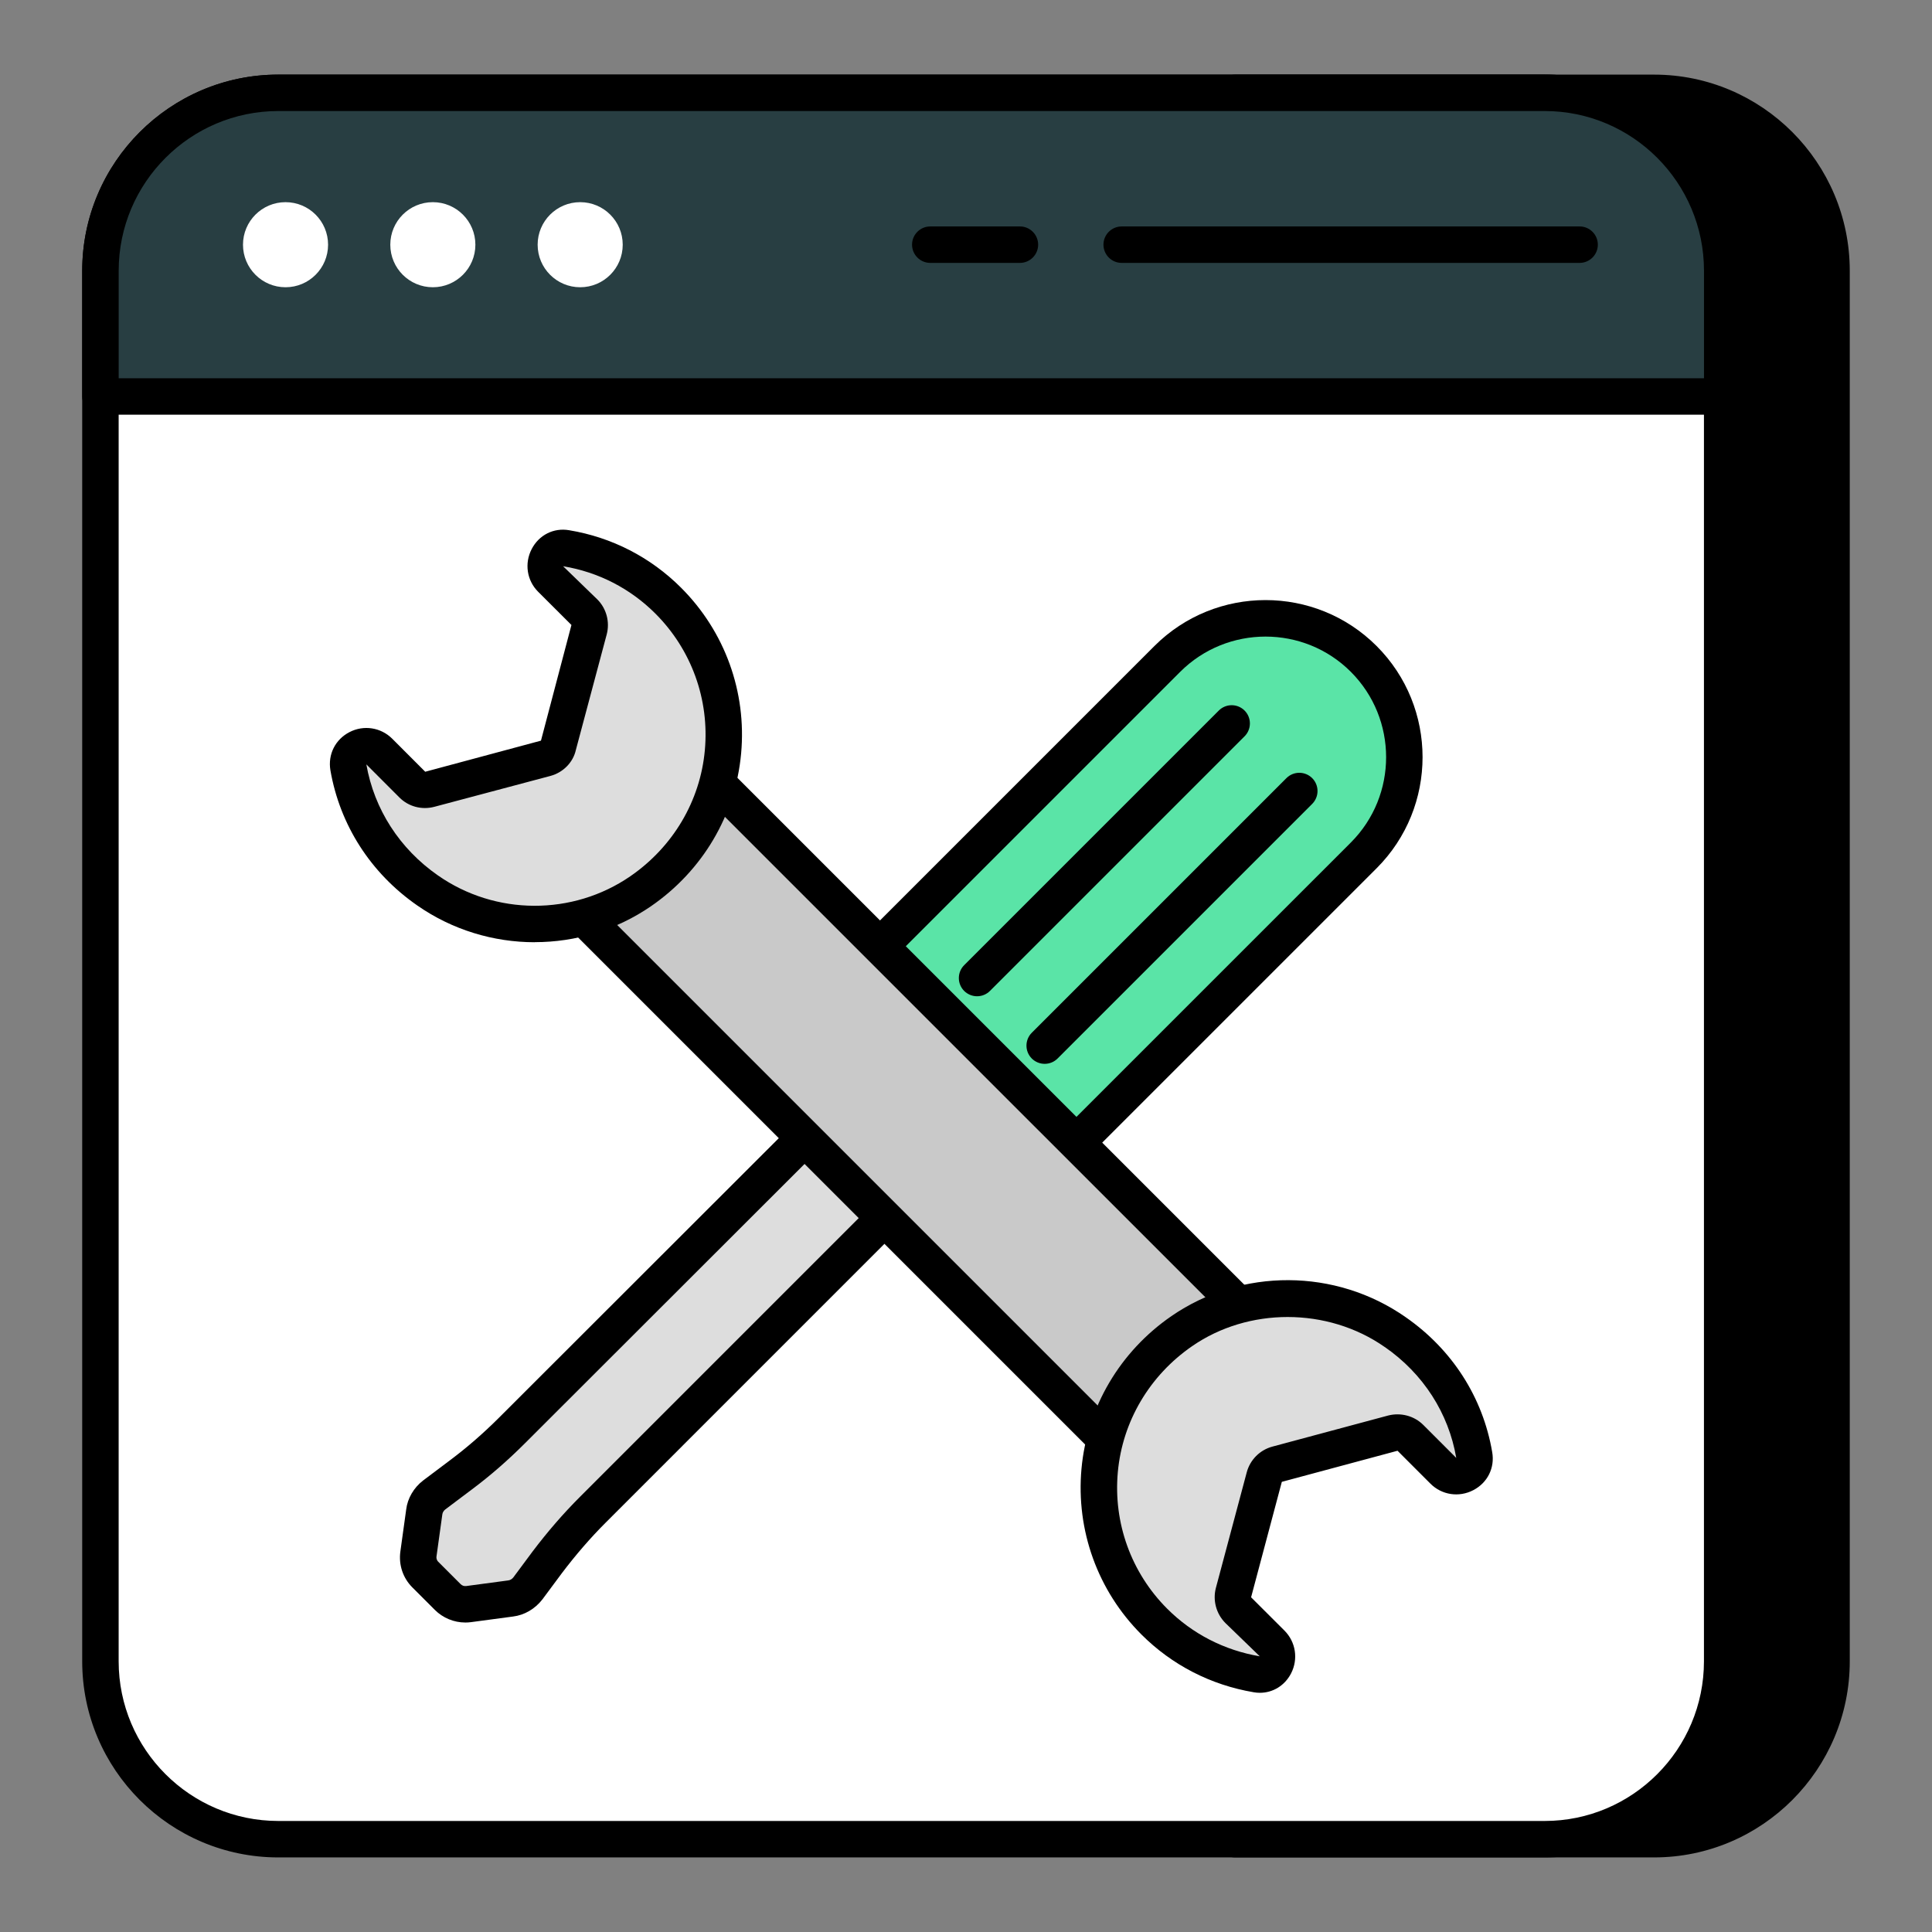 <svg id="Layer_1" enable-background="new 0 0 53 53" viewBox="0 0 53 53" xmlns="http://www.w3.org/2000/svg"><rect x="0" y="0" width="53" height="53" fill="#808080" stroke="none"/><g><g><g><g><g><g><g><g><path d="m45.375 2.547h-11.492v47.907h11.492c2.69 0 4.87-2.18 4.87-4.88v-38.147c0-2.7-2.18-4.88-4.87-4.88z"/><path d="m45.375 50.954h-11.492c-.276 0-.5-.224-.5-.5v-47.907c0-.276.224-.5.5-.5h11.492c2.961 0 5.369 2.414 5.369 5.381v38.146c0 2.967-2.408 5.38-5.369 5.38zm-10.992-1h10.992c2.409 0 4.369-1.965 4.369-4.38v-38.146c0-2.416-1.96-4.381-4.369-4.381h-10.992z"/></g><g><path d="m47.245 7.427v38.147c0 2.7-2.18 4.88-4.87 4.88h-34.74c-2.7 0-4.88-2.18-4.88-4.88v-38.147c0-2.7 2.18-4.88 4.88-4.88h34.74c2.69 0 4.87 2.18 4.87 4.88z" fill="#fff"/><path d="m42.375 50.954h-34.74c-2.967 0-5.38-2.413-5.38-5.38v-38.146c0-2.967 2.413-5.381 5.38-5.381h34.74c2.961 0 5.369 2.414 5.369 5.381v38.146c0 2.967-2.408 5.38-5.369 5.38zm-34.74-47.907c-2.415 0-4.38 1.965-4.38 4.381v38.146c0 2.415 1.965 4.38 4.38 4.38h34.74c2.409 0 4.369-1.965 4.369-4.38v-38.146c0-2.416-1.96-4.381-4.369-4.381z"/></g><g><path d="m47.245 7.427v3.45h-44.49v-3.45c0-2.7 2.18-4.88 4.88-4.88h34.74c2.69 0 4.87 2.18 4.87 4.88z" fill="#283e42"/><path d="m47.245 11.376h-44.489c-.276 0-.5-.224-.5-.5v-3.449c0-2.967 2.413-5.381 5.38-5.381h34.74c2.961 0 5.369 2.414 5.369 5.381v3.449c0 .276-.224.5-.5.5zm-43.989-1h43.489v-2.949c0-2.416-1.96-4.381-4.369-4.381h-34.74c-2.415 0-4.38 1.965-4.38 4.381z"/></g><g><g><circle cx="7.833" cy="6.713" fill="#fff" r="1.167"/></g><g><circle cx="11.874" cy="6.713" fill="#fff" r="1.167"/></g><g><circle cx="15.916" cy="6.713" fill="#fff" r="1.167"/></g><g><path d="m27.979 7.212h-2.459c-.276 0-.5-.224-.5-.5s.224-.5.5-.5h2.459c.276 0 .5.224.5.5s-.224.5-.5.5z"/></g><g><path d="m43.333 7.212h-12.562c-.276 0-.5-.224-.5-.5s.224-.5.5-.5h12.562c.276 0 .5.224.5.5s-.224.5-.5.5z"/></g></g></g></g></g></g></g></g><g><g><path d="m16.263 41.415 10.199-10.199-2.191-2.191-10.227 10.217c-.439.439-.901.844-1.397 1.215l-.736.553c-.148.114-.251.285-.274.468l-.16 1.152c-.029.211.04.416.188.565l.616.616c.148.148.359.222.57.194l1.158-.154c.182-.023.354-.126.468-.274l.53-.713c.388-.513.804-.998 1.255-1.448z" fill="#ddd"/><path d="m12.765 44.51c-.311 0-.614-.124-.837-.347l-.615-.615c-.259-.259-.38-.618-.33-.985l.16-1.154c.037-.305.207-.597.464-.795l.739-.556c.466-.349.905-.73 1.345-1.169l10.227-10.217c.195-.195.512-.195.707 0l2.19 2.19c.195.195.195.512 0 .707l-10.198 10.199c-.419.418-.825.888-1.209 1.396l-.528.711c-.203.263-.495.433-.809.471l-1.152.154c-.052.007-.103.01-.153.01zm11.506-14.777-9.873 9.863c-.474.473-.948.886-1.451 1.262l-.734.552c-.04.031-.072.083-.078.13l-.161 1.159c-.005.037-.001.095.047.143l.615.615c.04.04.095.06.15.053l1.158-.155c.052-.006.104-.038.138-.082l.525-.707c.414-.548.852-1.053 1.303-1.503l9.845-9.846zm-8.008 11.683h.01z"/></g><g><path d="m23.27 26.829 8.753-8.753c1.49-1.49 3.898-1.49 5.388-0 1.49 1.49 1.49 3.898 0 5.388l-8.753 8.753z" fill="#5ae4a7"/><path d="m28.659 32.717c-.128 0-.256-.049-.354-.146l-5.389-5.388c-.094-.094-.146-.221-.146-.354s.053-.26.146-.354l8.753-8.753c1.682-1.68 4.415-1.68 6.095 0 1.681 1.681 1.681 4.415.001 6.096l-8.753 8.752c-.098.098-.226.146-.354.146zm-4.682-5.888 4.682 4.681 8.399-8.398c1.29-1.291 1.289-3.391-.001-4.682-1.289-1.289-3.39-1.289-4.681 0z"/></g><g><path d="m26.804 27.33c-.128 0-.256-.049-.354-.146-.195-.195-.195-.512 0-.707l6.985-6.985c.195-.195.512-.195.707 0s.195.512 0 .707l-6.985 6.985c-.098.098-.226.146-.354.146z"/></g><g><path d="m28.659 29.184c-.128 0-.256-.049-.354-.146-.195-.195-.195-.512 0-.707l6.985-6.985c.195-.195.512-.195.707 0s.195.512 0 .707l-6.985 6.985c-.098.098-.226.146-.354.146z"/></g><g><path d="m22.076 26.074c.448-.448 1.166-.447 1.614 0l5.718 5.718c.448.448.453 1.172.006 1.619s-1.178.448-1.625 0l-5.718-5.718c-.448-.448-.442-1.172.006-1.62z" fill="#5ae4a7"/><path d="m28.601 34.248c-.422 0-.845-.161-1.166-.482l-5.718-5.718c-.64-.64-.638-1.684.006-2.327.621-.621 1.699-.621 2.32 0l5.718 5.719c.313.312.485.728.485 1.169 0 .438-.17.849-.479 1.157-.321.321-.744.482-1.166.482zm-5.718-8.011c-.163 0-.326.063-.453.19-.253.253-.256.663-.006.913l5.718 5.718c.254.254.664.254.918 0 .12-.12.187-.28.187-.45 0-.174-.068-.338-.192-.462l-5.718-5.719c-.127-.127-.29-.19-.453-.19z"/></g></g><g><g><path d="m22.328 18.565h5.188v23.68h-5.188z" fill="#c9c9c9" transform="matrix(.707 -.707 .707 .707 -14.2 26.528)"/><path d="m31.46 41.111c-.128 0-.256-.049-.354-.146l-16.744-16.744c-.195-.195-.195-.512 0-.707l3.668-3.668c.195-.195.512-.195.707 0l16.745 16.744c.094.094.146.221.146.354s-.053.26-.146.354l-3.669 3.668c-.098.098-.226.146-.354.146zm-16.037-17.244 16.037 16.037 2.962-2.961-16.038-16.037z"/></g><g><g><path d="m11.73 24.426c-1.219-.847-1.947-2.083-2.173-3.381-.079-.474.508-.768.847-.429l.909.909c.124.124.305.169.474.124l3.183-.847c.169-.045.305-.181.344-.356l.847-3.172c.045-.169 0-.35-.124-.474l-.92-.92c-.333-.333-.051-.92.412-.841 1.027.169 2.015.649 2.805 1.439 2.258 2.258 2.004 6.067-.756 7.969-1.744 1.202-4.115 1.191-5.847-.022z" fill="#ddd"/><path d="m14.671 25.848c-1.132 0-2.264-.338-3.229-1.012-1.272-.885-2.117-2.2-2.378-3.705-.073-.436.134-.846.525-1.048.39-.201.857-.128 1.167.178l.909.91 3.175-.853.836-3.173-.914-.912c-.309-.309-.38-.778-.177-1.17.2-.387.604-.591 1.026-.518 1.172.194 2.235.74 3.074 1.579 1.2 1.2 1.8 2.856 1.646 4.545-.153 1.687-1.055 3.214-2.471 4.19-.956.658-2.073.987-3.19.987zm-4.621-4.879c.215 1.23.913 2.315 1.965 3.047.001 0 .001 0 .002.001 1.573 1.1 3.695 1.109 5.276.02 1.172-.808 1.917-2.067 2.043-3.457.127-1.392-.367-2.758-1.356-3.747-.69-.69-1.566-1.14-2.533-1.3l.943.914c.247.249.344.615.254.956l-.847 3.173c-.075.336-.345.615-.698.71l-3.184.847c-.345.091-.708-.006-.956-.254z"/></g><g><path d="m38.275 36.544c1.219.847 1.947 2.083 2.167 3.375.085.48-.508.768-.847.429l-.903-.903c-.124-.124-.31-.175-.48-.13l-3.178.852c-.169.045-.305.181-.35.35l-.847 3.172c-.045.169.006.356.13.48l.914.914c.339.339.056.926-.406.847-1.033-.175-2.021-.655-2.811-1.445-2.252-2.252-2.004-6.067.756-7.969 1.744-1.202 4.12-1.185 5.853.028z" fill="#ddd"/><path d="m34.561 46.438c-.056 0-.112-.005-.169-.015-1.178-.199-2.242-.747-3.08-1.585-1.198-1.198-1.797-2.855-1.644-4.546.154-1.687 1.054-3.214 2.469-4.189 1.923-1.324 4.504-1.312 6.423.03 1.276.886 2.12 2.201 2.375 3.702.076.43-.127.841-.518 1.044-.394.206-.866.133-1.176-.178l-.903-.903-3.174.853-.843 3.167.914.912c.312.312.385.784.182 1.177-.173.334-.498.531-.856.531zm.762-10.309c-.924 0-1.847.266-2.617.798-1.17.806-1.914 2.065-2.041 3.456-.127 1.395.366 2.76 1.354 3.748.689.689 1.568 1.142 2.54 1.306l-.944-.914c-.251-.253-.35-.621-.26-.962l.847-3.173c.092-.343.361-.612.704-.704l3.177-.853c.344-.087.711.008.963.26l.903.903c-.21-1.226-.905-2.309-1.959-3.041-.001 0-.001 0-.002 0-.783-.549-1.725-.824-2.665-.824z"/></g></g></g></g></svg>